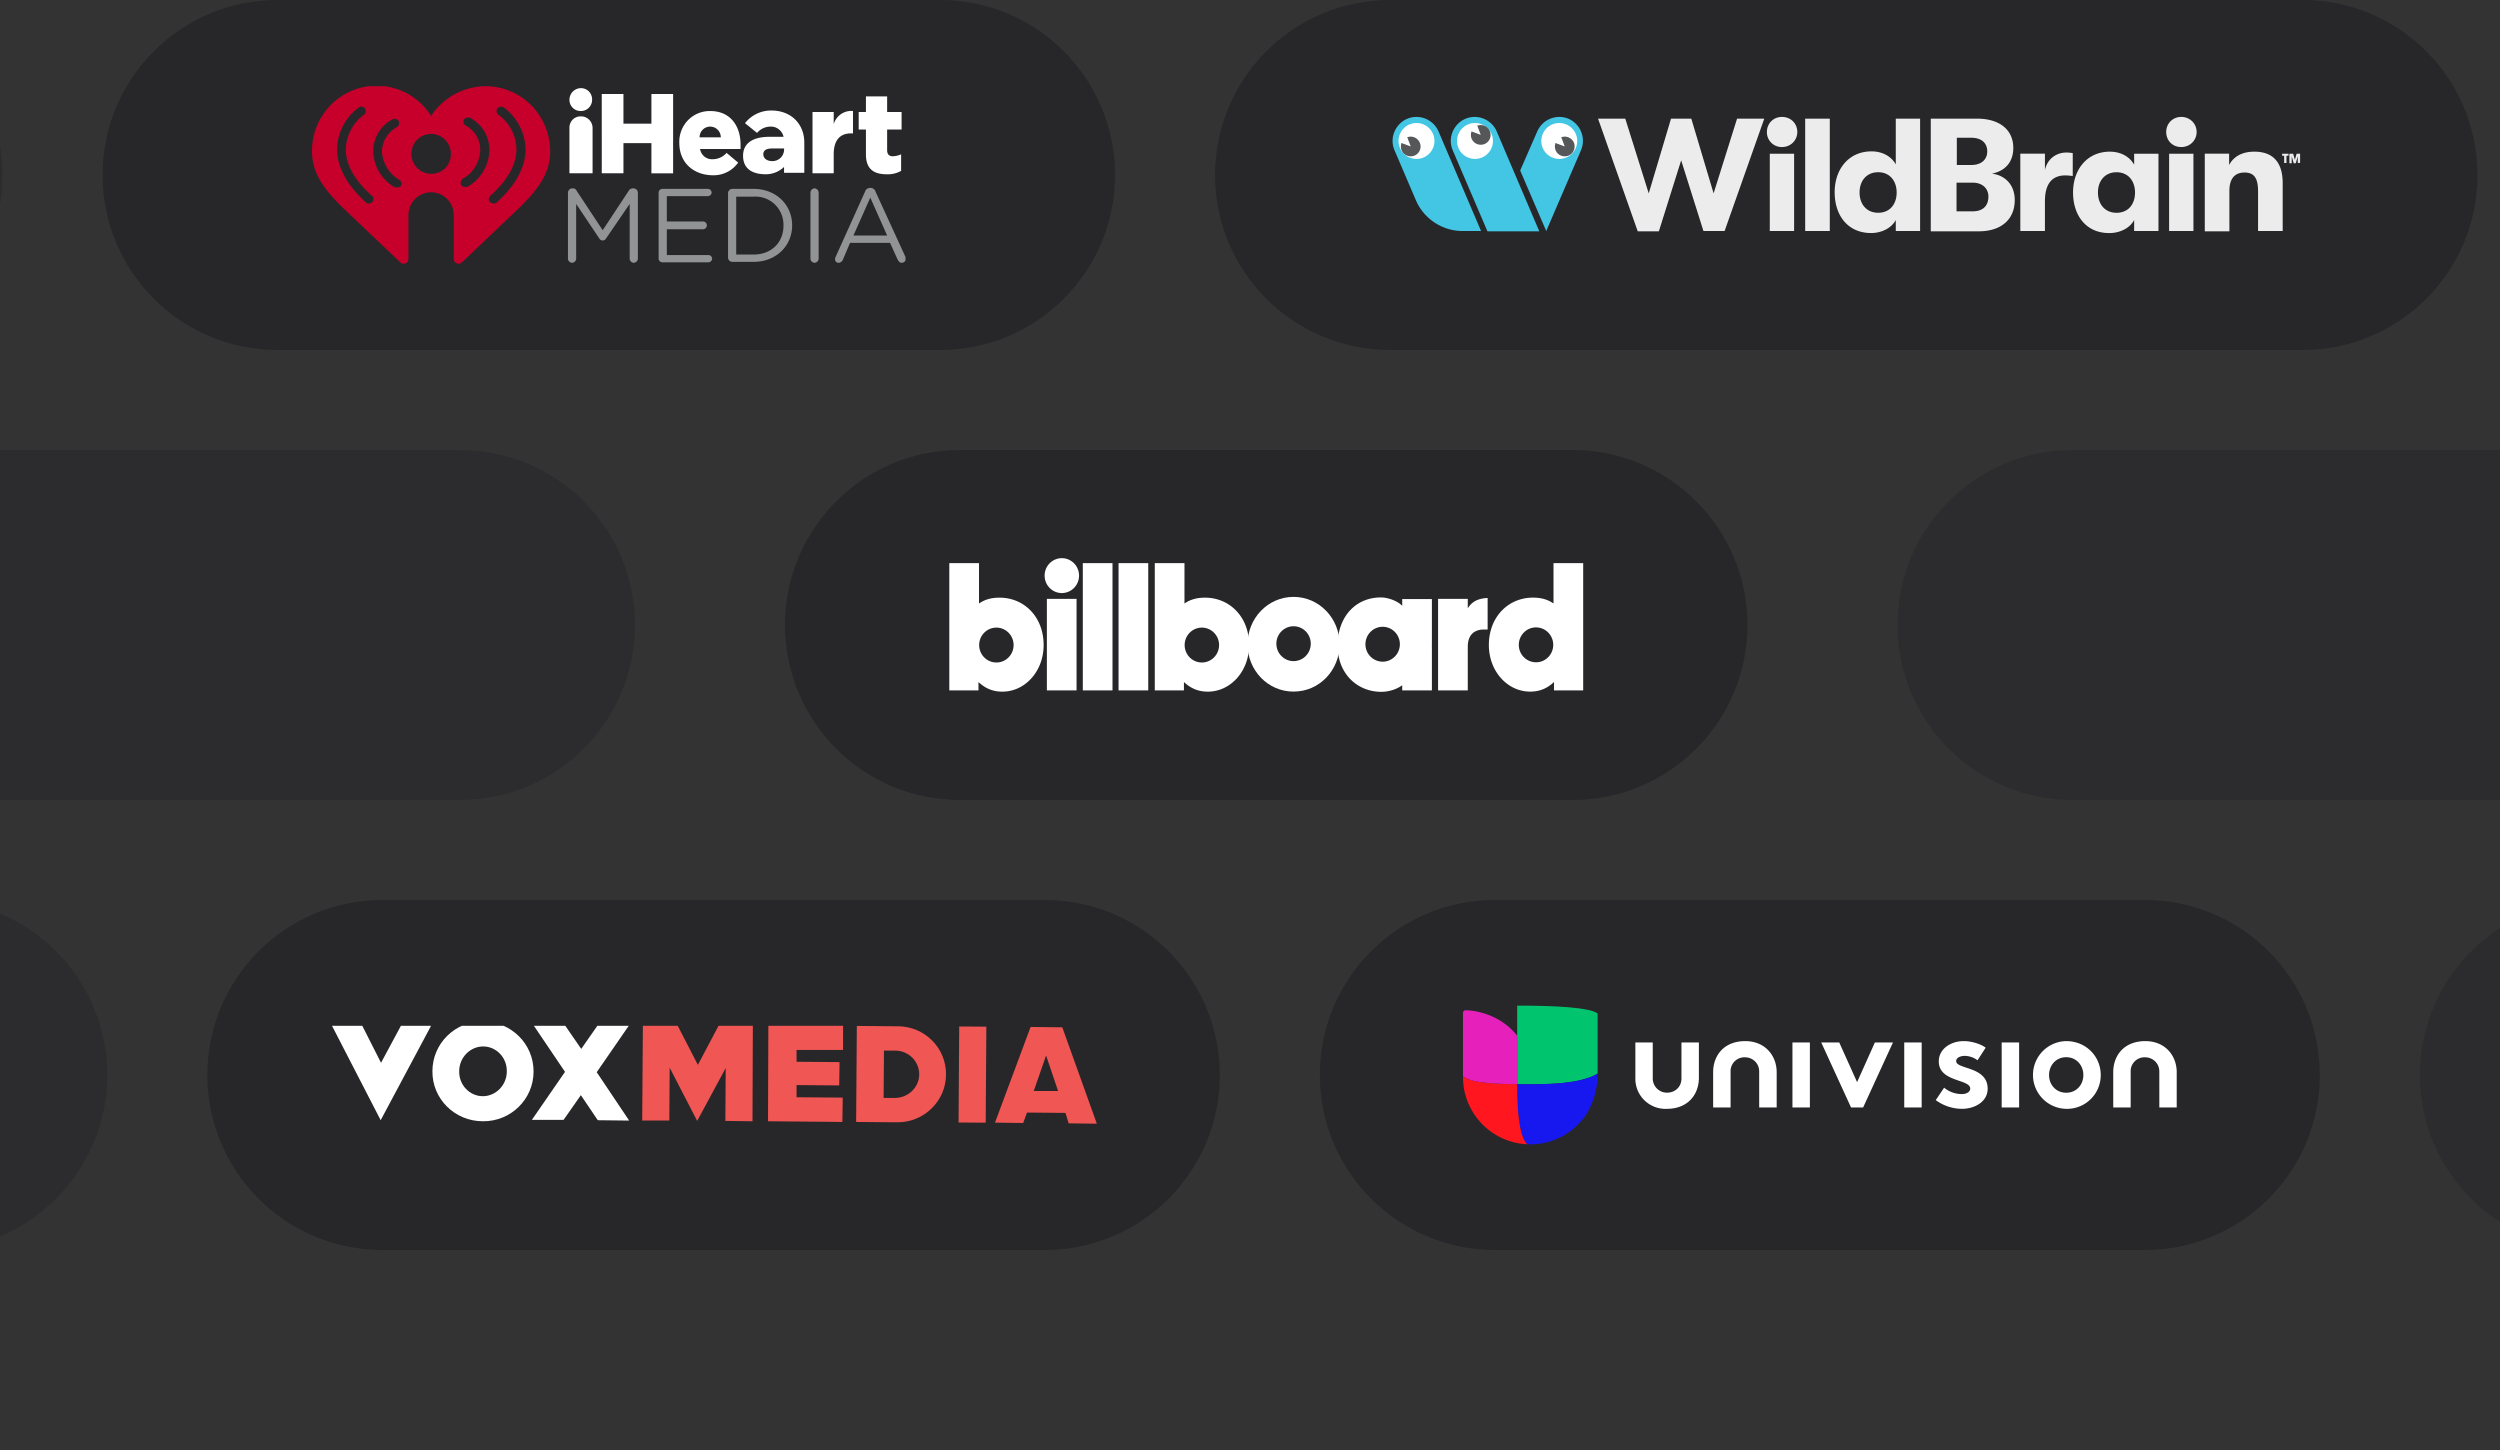 <svg xmlns="http://www.w3.org/2000/svg" width="200" height="116" fill="none"><rect width="100%" height="100%" fill="#333333" stroke="none"/><g clip-path="url(#a)"><path fill="#27272A" d="M-51.5 50c0-7.732 6.268-14 14-14h74.3c7.731 0 14 6.268 14 14s-6.269 14-14 14h-74.3c-7.732 0-14-6.268-14-14Z" opacity=".5"/><path fill="#27272A" d="M62.797 50c0-7.732 6.268-14 14-14h49c7.732 0 14 6.268 14 14s-6.268 14-14 14h-49c-7.732 0-14-6.268-14-14Z"/><path fill="#fff" d="M83.75 55.23h2.374v-7.32H83.75v7.32ZM86.625 55.23H89V45.048h-2.375V55.23ZM89.484 55.23h2.375V45.048h-2.375V55.23ZM115.047 47.911h2.375v.755c.351-.57.871-.797 1.588-.826v2.52h-.281c-.844 0-1.307.485-1.307 1.382v3.49h-2.375v-7.32ZM83.57 46.05c0-.771.617-1.396 1.377-1.396s1.377.624 1.377 1.395c0 .77-.616 1.396-1.377 1.396-.76 0-1.377-.625-1.377-1.396ZM114.552 47.923h-2.375v.545c-.333-.368-1.109-.673-1.7-.673-2.072 0-3.469 1.599-3.469 3.849s1.572 3.702 3.497 3.702c.59 0 1.237-.2 1.672-.526v.413h2.375v-3.204c0-.132-.001-.26-.003-.385.002-.125.003-.253.003-.385v-3.336Zm-3.939 5.012a1.387 1.387 0 0 1-1.377-1.396c0-.771.616-1.396 1.377-1.396s1.377.625 1.377 1.396c0 .77-.616 1.396-1.377 1.396ZM124.28 45.048v3.232c-.463-.327-.997-.47-1.644-.47-1.981 0-3.527 1.553-3.527 3.788 0 2.108 1.49 3.731 3.302 3.731.745 0 1.349-.242 1.911-.769v.67h2.333V45.048h-2.375Zm-1.398 7.936a1.387 1.387 0 0 1-1.377-1.396c0-.771.616-1.396 1.377-1.396s1.377.625 1.377 1.396c0 .77-.616 1.396-1.377 1.396ZM96.402 47.813c-.647 0-1.18.142-1.644.47V45.05h-2.375v10.182h2.332v-.67c.563.527 1.167.77 1.912.77 1.812 0 3.302-1.624 3.302-3.731 0-2.236-1.546-3.788-3.527-3.788ZM96.149 53c-.76 0-1.377-.625-1.377-1.396 0-.77.616-1.395 1.377-1.395.76 0 1.377.625 1.377 1.395 0 .771-.617 1.396-1.377 1.396ZM79.964 47.813c-.646 0-1.18.142-1.644.47V45.05h-2.375v10.182h2.333v-.67c.562.527 1.166.77 1.911.77 1.813 0 3.302-1.624 3.302-3.731 0-2.236-1.545-3.788-3.527-3.788ZM79.712 53c-.761 0-1.378-.625-1.378-1.396 0-.77.617-1.395 1.378-1.395.76 0 1.376.625 1.376 1.395 0 .771-.616 1.396-1.376 1.396Z"/><path fill="#fff" d="M103.486 47.751c-2.051 0-3.681 1.709-3.681 3.788 0 2.079 1.615 3.788 3.681 3.788 2.08 0 3.682-1.723 3.682-3.788 0-2.065-1.63-3.788-3.682-3.788Zm0 5.14c-.76 0-1.377-.625-1.377-1.396 0-.77.617-1.396 1.377-1.396.761 0 1.377.625 1.377 1.396 0 .77-.616 1.395-1.377 1.395Z"/><path fill="#27272A" d="M151.797 50c0-7.732 6.268-14 14-14h74.299c7.732 0 14 6.268 14 14s-6.268 14-14 14h-74.299c-7.732 0-14-6.268-14-14ZM-74 14c0-7.732 6.268-14 14-14h46.2c7.732 0 14 6.268 14 14s-6.268 14-14 14H-60c-7.732 0-14-6.268-14-14Z" opacity=".5"/><path fill="#27272A" d="M8.203 14c0-7.732 6.268-14 14-14h53c7.732 0 14 6.268 14 14s-6.268 14-14 14h-53c-7.732 0-14-6.268-14-14Z"/><g clip-path="url(#b)"><path fill="#C6002B" d="M38.846 6.898a5.245 5.245 0 0 0-2.471.64 5.301 5.301 0 0 0-1.887 1.734 5.178 5.178 0 0 0-2.556-2.086 5.124 5.124 0 0 0-3.286-.108 5.17 5.17 0 0 0-2.686 1.913 5.248 5.248 0 0 0-.998 3.161c0 1.83 1.157 3.153 2.352 4.36l4.706 4.475a.384.384 0 0 0 .655-.272v-3.503c0-.485.191-.95.531-1.294a1.804 1.804 0 0 1 2.564 0c.34.343.53.809.53 1.294v3.503a.392.392 0 0 0 .24.354.383.383 0 0 0 .417-.082l4.705-4.476c1.196-1.206 2.353-2.53 2.353-4.359a5.258 5.258 0 0 0-.383-2.008 5.22 5.22 0 0 0-1.117-1.705 5.166 5.166 0 0 0-1.682-1.14 5.128 5.128 0 0 0-1.987-.401Zm-9.063 9.263a.345.345 0 0 1-.27.117.268.268 0 0 1-.232-.078c-1.542-1.401-2.314-2.841-2.314-4.281.015-.66.183-1.306.492-1.888a4.191 4.191 0 0 1 1.282-1.46.344.344 0 0 1 .463.117.352.352 0 0 1-.116.506 3.57 3.57 0 0 0-1.018 1.2 3.605 3.605 0 0 0-.409 1.524c0 1.246.695 2.492 2.083 3.737a.351.351 0 0 1 .039.506Zm2.314-1.323a.348.348 0 0 1-.309.155h-.192a3.409 3.409 0 0 1-1.244-1.21 3.448 3.448 0 0 1-.492-1.67 2.9 2.9 0 0 1 .413-1.503 2.865 2.865 0 0 1 1.13-1.066.382.382 0 0 1 .501.156.392.392 0 0 1-.154.467c-.35.19-.646.47-.856.812a2.31 2.31 0 0 0-.34 1.134c.03.473.176.93.425 1.331.249.401.594.733 1.002.965a.35.35 0 0 1 .116.429Zm2.391-.934c-.313 0-.618-.094-.878-.27a1.61 1.61 0 0 1-.24-2.455 1.578 1.578 0 0 1 1.723-.346c.29.121.536.326.71.588.174.263.267.571.267.887a1.57 1.57 0 0 1-.452 1.14 1.543 1.543 0 0 1-1.13.455Zm2.893 1.05h-.154a.383.383 0 0 1-.348-.155.431.431 0 0 1 .155-.506 2.71 2.71 0 0 0 .994-.963c.244-.403.38-.862.394-1.334.003-.4-.103-.793-.308-1.137a2.169 2.169 0 0 0-.849-.809.35.35 0 0 1-.154-.467.387.387 0 0 1 .501-.155c.464.246.852.616 1.124 1.068.272.453.417.971.42 1.5a3.487 3.487 0 0 1-.496 1.719c-.312.519-.753.946-1.28 1.24Zm4.667-3.036c0 1.44-.772 2.88-2.314 4.282a.307.307 0 0 1-.27.078.423.423 0 0 1-.27-.117.352.352 0 0 1 .038-.506c1.389-1.245 2.083-2.491 2.083-3.736a3.488 3.488 0 0 0-.397-1.532 3.455 3.455 0 0 0-1.03-1.193.39.39 0 0 1-.116-.506.424.424 0 0 1 .502-.117 4.31 4.31 0 0 1 1.27 1.467c.308.58.48 1.223.504 1.88Z"/><path fill="#fff" d="M48.14 7.519h1.736v2.374h2.237V7.52h1.736v6.344h-1.736V11.45h-2.237v2.413h-1.735V7.52ZM54.346 11.452a2.474 2.474 0 0 1 .683-1.824 2.43 2.43 0 0 1 1.786-.745c1.658 0 2.43 1.245 2.43 2.686v.35h-3.24a.975.975 0 0 0 .36.616.958.958 0 0 0 .681.201 1.456 1.456 0 0 0 1.08-.506l.926.779a2.413 2.413 0 0 1-2.083 1.012c-1.543-.04-2.623-1.051-2.623-2.57Zm3.318-.467a.86.86 0 0 0-.25-.606.844.844 0 0 0-1.2 0 .86.86 0 0 0-.248.606h1.697ZM65 8.958h1.697v.973c.097-.328.303-.612.585-.804.281-.192.62-.279.958-.247v1.79h-.154c-.888 0-1.389.546-1.389 1.674v1.518H65V8.958ZM69.274 12.346V10.36h-.579V8.96h.579V7.714h1.697V8.96h1.157v1.4h-1.157v1.636c0 .35.154.505.463.505a1.8 1.8 0 0 0 .656-.155v1.323a2.143 2.143 0 0 1-1.158.273c-1.04 0-1.658-.428-1.658-1.596ZM46.48 7.052a.922.922 0 0 0-.654.273.938.938 0 0 0-.2 1.013.894.894 0 0 0 .503.486.88.88 0 0 0 .352.057c.235 0 .46-.094.627-.262a.9.9 0 0 0 .26-.633.903.903 0 0 0-.246-.659.887.887 0 0 0-.642-.275ZM64.344 11.41c0-1.517-1.08-2.568-2.623-2.568A2.641 2.641 0 0 0 59.6 9.854l.964.779a1.428 1.428 0 0 1 1.08-.506c.24-.007.475.071.665.22.19.15.323.36.376.597h-1.118c-1.389 0-2.122.545-2.122 1.518s.656 1.479 1.813 1.479a2.111 2.111 0 0 0 1.466-.584v.467h1.62v-2.413Zm-2.546 1.48c-.463 0-.733-.234-.733-.545 0-.311.232-.467.695-.467h.964a.942.942 0 0 1-.242.711.925.925 0 0 1-.684.3Z"/><path fill="#919395" d="M45.438 15.42a.352.352 0 0 1 .308-.35h.077a.307.307 0 0 1 .309.194l2.083 3.153 2.082-3.153a.388.388 0 0 1 .309-.195h.077a.352.352 0 0 1 .347.35v5.294a.351.351 0 0 1-.347.311.346.346 0 0 1-.309-.311v-4.398l-1.89 2.763a.31.31 0 0 1-.27.16.307.307 0 0 1-.27-.16l-1.85-2.763v4.398a.345.345 0 0 1-.347.311.345.345 0 0 1-.31-.311V15.42ZM52.69 20.636V15.46a.314.314 0 0 1 .18-.324.307.307 0 0 1 .129-.026h3.625a.307.307 0 0 1 .308.31.312.312 0 0 1-.308.273h-3.278v2.024h2.892a.307.307 0 0 1 .309.312.307.307 0 0 1-.308.311h-2.893v2.063h3.317a.307.307 0 0 1 .308.272.313.313 0 0 1-.09.22.307.307 0 0 1-.218.092h-3.664a.307.307 0 0 1-.298-.22.315.315 0 0 1-.011-.13ZM60.286 20.364c1.466 0 2.392-1.012 2.392-2.296a2.276 2.276 0 0 0-.68-1.706 2.235 2.235 0 0 0-1.712-.63h-1.388v4.632h1.388Zm-2.044-4.904c0-.093.037-.182.102-.248a.346.346 0 0 1 .245-.102h1.697c1.813 0 3.086 1.284 3.086 2.919 0 1.634-1.273 2.919-3.086 2.919H58.59a.346.346 0 0 1-.347-.35V15.46ZM64.836 15.419a.352.352 0 0 1 .309-.35c.092 0 .18.036.245.102a.352.352 0 0 1 .102.248v5.293a.351.351 0 0 1-.347.311.352.352 0 0 1-.309-.311V15.42ZM70.973 18.845l-1.35-3.036-1.35 3.036h2.7Zm-4.127 1.713 2.353-5.216a.428.428 0 0 1 .424-.311h.039a.422.422 0 0 1 .385.311l2.392 5.216c0 .038.038.116.038.155a.351.351 0 0 1-.347.311c-.154 0-.231-.116-.308-.233l-.618-1.362h-3.2l-.58 1.362a.389.389 0 0 1-.347.233.268.268 0 0 1-.261-.195.273.273 0 0 1-.008-.116c-.001-.054.012-.108.038-.155Z"/><path fill="#fff" d="M46.48 9.31h-.038a.883.883 0 0 0-.627.261.9.9 0 0 0-.26.633v3.659h1.851v-3.659a.938.938 0 0 0-.284-.635.921.921 0 0 0-.642-.26Z"/></g><path fill="#27272A" d="M97.203 14c0-7.732 6.268-14 14-14h73c7.732 0 14 6.268 14 14s-6.268 14-14 14h-73c-7.732 0-14-6.268-14-14Z"/><g clip-path="url(#c)"><path fill="#ECECEC" d="M127.844 9.492h2.178l1.876 5.977 1.784-5.977h1.622l1.784 5.977 1.877-5.977h2.177l-3.174 8.99h-1.691l-1.784-5.654-1.784 5.677h-1.691l-3.174-9.013ZM141.352 10.558c0-.671.509-1.204 1.204-1.204.719 0 1.228.533 1.228 1.204 0 .65-.509 1.205-1.228 1.205a1.182 1.182 0 0 1-1.204-1.205Zm.231 1.738h1.946v6.186h-1.946v-6.186ZM144.414 9.492h1.969v8.99h-1.969v-8.99ZM153.608 9.492v8.989h-1.946v-.88c-.324.625-1.112 1.042-1.969 1.042-1.854 0-2.92-1.39-2.92-3.267 0-1.853 1.136-3.266 2.943-3.266.903 0 1.599.417 1.946 1.042v-3.66h1.946Zm-1.876 5.907c0-.88-.51-1.621-1.483-1.621-.904 0-1.483.672-1.483 1.621 0 .927.556 1.622 1.483 1.622.973 0 1.483-.718 1.483-1.622ZM161.18 16.002c0 1.553-1.089 2.503-2.873 2.503h-3.846V9.492h3.707c1.784 0 2.896.88 2.896 2.34 0 1.159-.672 1.853-1.714 2.062 1.019.116 1.83.857 1.83 2.108Zm-4.634-5.004v2.201h1.159c.787 0 1.274-.417 1.274-1.089 0-.672-.464-1.089-1.274-1.089h-1.159v-.023Zm2.526 4.726c0-.672-.51-1.112-1.252-1.112h-1.297v2.294h1.297c.788 0 1.252-.417 1.252-1.182ZM161.625 12.296h1.97v1.297c.208-.926.949-1.39 1.714-1.39.231 0 .371.024.51.047v1.83c-.232-.023-.348-.046-.603-.046-1.066 0-1.622.695-1.622 2.062v2.386h-1.969v-6.186ZM165.844 15.4c0-1.853 1.135-3.266 2.942-3.266.904 0 1.599.417 1.946 1.043v-.88h1.946v6.185h-1.946v-.88c-.324.625-1.112 1.042-1.969 1.042-1.854.023-2.919-1.39-2.919-3.243Zm4.958 0c0-.88-.51-1.621-1.483-1.621-.904 0-1.483.672-1.483 1.622 0 .927.556 1.622 1.483 1.622.973 0 1.483-.719 1.483-1.622ZM173.297 10.558c0-.671.51-1.204 1.205-1.204.695 0 1.228.533 1.228 1.204 0 .65-.51 1.205-1.228 1.205-.719 0-1.205-.533-1.205-1.205Zm.232 1.738h1.946v6.186h-1.946v-6.186ZM176.359 12.296h1.97v.903c.37-.695 1.066-1.066 2.015-1.066 1.506 0 2.271.858 2.271 2.526v3.823h-1.97v-3.174c0-1.043-.301-1.506-1.088-1.506-.788 0-1.205.51-1.205 1.46v3.243h-1.969v-6.21h-.024ZM182.732 12.458h-.162v-.162h.51v.162h-.162v.58h-.185l-.001-.58Zm.441-.162h.278l.139.487.139-.487h.278v.741h-.186v-.533l-.162.556h-.162l-.162-.556v.556h-.185v-.764h.023Z"/><path fill="#43C5E4" d="m126.479 12.018-2.78 6.464-2.085-4.842 1.367-3.128a1.929 1.929 0 0 1 1.761-1.158c1.367 0 2.27 1.413 1.737 2.664Zm-11.398-1.506a1.931 1.931 0 0 0-1.761-1.158c-1.367 0-2.294 1.413-1.761 2.664l1.715 4.008a4.08 4.08 0 0 0 3.73 2.456h1.482l-3.405-7.97Zm4.656 0a1.928 1.928 0 0 0-1.76-1.158c-1.367 0-2.294 1.413-1.761 2.664l2.78 6.487h4.147l-3.406-7.993Z"/><path fill="#fff" d="M124.741 12.714a1.436 1.436 0 1 0 .001-2.873 1.436 1.436 0 0 0-.001 2.873ZM117.999 12.714a1.436 1.436 0 1 0 0-2.873 1.436 1.436 0 0 0 0 2.873ZM113.319 12.714a1.436 1.436 0 1 0 .001-2.873 1.436 1.436 0 0 0-.001 2.873Z"/><path fill="#555759" d="M125.178 10.93a1.17 1.17 0 0 0-.278.046l.278.741-.741-.278c-.023.093-.046.186-.046.278 0 .44.347.788.787.788a.78.78 0 0 0 .788-.788c.023-.417-.347-.787-.788-.787ZM118.46 10.003c-.093 0-.186.024-.278.047l.278.741-.742-.278c-.023.093-.046.185-.046.278 0 .44.347.788.788.788a.78.78 0 0 0 .787-.788.795.795 0 0 0-.787-.788ZM112.858 10.93c-.093 0-.185.023-.278.046l.278.741-.741-.278a1.125 1.125 0 0 0-.047.278c0 .44.348.788.788.788.44 0 .788-.347.788-.788a.797.797 0 0 0-.788-.787Z"/></g><path fill="#27272A" d="M-72 86c0-7.732 6.268-14 14-14h52.585c7.731 0 14 6.268 14 14s-6.268 14-14 14H-58c-7.732 0-14-6.268-14-14Z" opacity=".5"/><path fill="#27272A" d="M16.586 86c0-7.732 6.268-14 14-14h53c7.732 0 14 6.268 14 14s-6.268 14-14 14h-53c-7.732 0-14-6.268-14-14Z"/><g clip-path="url(#d)"><path fill="#fff" d="M38.626 87.696c-1.043 0-1.917-.89-1.89-2.004 0-1.085.875-1.976 1.918-1.976s1.917.89 1.89 2.004c0 1.085-.875 1.976-1.918 1.976Zm.028-5.984c-2.227-.028-4.06 1.753-4.06 3.98-.028 2.199 1.776 4.008 4.032 4.008 2.227.028 4.06-1.753 4.06-3.98 0-2.227-1.804-3.98-4.032-4.008Z"/><path fill="#fff" d="m46.469 87.613 1.353 2.004 2.51.028-2.594-3.87 2.65-3.84h-2.51l-1.38 1.976-1.382-2.004h-2.51l2.594 3.841-2.65 3.841h2.537l1.382-1.976Zm-17.622-5.817h-2.425l4.032 7.82 4.145-7.765-2.397-.028-1.72 3.201-1.635-3.228Z"/><path fill="#EF5654" d="m76.685 89.8.052-7.681 2.171.014-.052 7.682-2.17-.014Zm-12.96-2.02v-.974l3.411.028.029-1.865-3.44-.028v-.947h3.721v-1.948l-5.977-.028-.028 7.683 5.95.055.027-1.948-3.693-.028Zm7.866.056h-.902l.028-3.786h.903c1.07 0 1.917.863 1.917 1.893s-.874 1.893-1.946 1.893Zm.226-5.734-3.27-.028-.057 7.682 3.27.028c2.143.028 3.92-1.698 3.92-3.813.028-2.144-1.72-3.87-3.863-3.87ZM82.7 87.279l.987-2.84.959 2.84H82.7Zm2.792 2.589 2.255.027-2.763-7.71-2.537-.028-2.848 7.655 2.255.028.31-.835 3.074.028.254.835Zm-31.918-4.454 2.2 4.259 2.283-4.231-.028 4.23 2.171.029.028-7.683-2.706-.028-1.692 3.201-1.664-3.228h-2.735l-.056 7.682h2.171l.028-4.23Z"/></g><path fill="#27272A" d="M105.586 86c0-7.732 6.268-14 14-14h52c7.732 0 14 6.268 14 14s-6.268 14-14 14h-52c-7.732 0-14-6.268-14-14Z"/><path fill="#fff" fill-rule="evenodd" d="M144.79 88.598h-1.394v-5.2h1.394v5.2Zm8.943 0h-1.394v-5.2h1.394v5.2Zm7.796 0h-1.395v-5.2h1.395v5.2Zm-23.079 0h-1.398v-2.823c0-1.326.856-2.486 2.569-2.486 1.591 0 2.513 1.168 2.513 2.486v2.823h-1.399V85.72c0-.644-.504-1.136-1.148-1.136a1.107 1.107 0 0 0-1.141 1.137v2.88l.004-.004Zm32.004 0h-1.395v-2.823c0-1.326.857-2.486 2.569-2.486 1.592 0 2.509 1.168 2.509 2.486v2.823h-1.391V85.72c0-.644-.508-1.136-1.149-1.136a1.107 1.107 0 0 0-1.144 1.137v2.88-.004h.001Zm-21.889-2.024 1.425-3.176h1.447l-2.387 5.2h-.966l-2.384-5.2h1.44l1.429 3.176h-.004Zm6.965.44c.4.334.904.515 1.426.511.375 0 .662-.182.662-.435 0-.785-2.515-.504-2.515-2.18 0-1 .962-1.622 1.993-1.622.674 0 1.413.258 1.758.527l-.652 1.008a1.766 1.766 0 0 0-1-.353c-.383 0-.709.152-.709.417 0 .678 2.52.406 2.52 2.213 0 .996-.974 1.606-2.069 1.606a3.56 3.56 0 0 1-2.084-.697l.67-.995Zm9.766.405c.815 0 1.372-.633 1.372-1.414 0-.784-.557-1.428-1.372-1.428-.811 0-1.371.644-1.371 1.428-.001.78.56 1.414 1.371 1.414Zm0-4.13c1.576 0 2.763 1.212 2.763 2.716a2.694 2.694 0 0 1-2.686 2.703l-.077-.001a2.71 2.71 0 0 1 0-5.419Zm-30.779.11h1.394v2.822c0 1.326-.86 2.486-2.573 2.486a2.407 2.407 0 0 1-2.508-2.487v-2.823h1.39v2.88c0 .628.509 1.137 1.137 1.137h.011c.606 0 1.148-.428 1.148-1.137.001.001.001-2.879.001-2.879Z" clip-rule="evenodd"/><path fill="#00C56E" fill-rule="evenodd" d="M121.375 80.45v6.283c.311 0 2.058.045 3.535-.087.372-.038.736-.083 1.084-.144.849-.163 1.565-.417 1.815-.626v-4.801c-.648-.481-3.372-.625-6.434-.625Z" clip-rule="evenodd"/><path fill="#1717EF" fill-rule="evenodd" d="M127.81 85.96v-.083c-.25.21-.966.463-1.819.626a17.29 17.29 0 0 1-1.081.144c-1.478.133-3.221.087-3.535.087v.11l.008.705.008.2c.008.303.023.607.042.902.038.622.11 1.206.216 1.69.121.542.292.967.53 1.19l.011.011.235.008c1.827 0 3.438-.91 4.411-2.3a5.535 5.535 0 0 0 .785-1.845c.125-.455.19-.94.19-1.44v-.005" clip-rule="evenodd"/><path fill="#FF161F" fill-rule="evenodd" d="M122.179 91.531c-.239-.224-.409-.645-.531-1.19a11.726 11.726 0 0 1-.216-1.69 26.054 26.054 0 0 1-.057-1.81v-.107c-1.417 0-2.649-.106-3.236-.212-.618-.114-1.027-.34-1.099-.455a5.354 5.354 0 0 0 .982 3.191 5.377 5.377 0 0 0 4.168 2.285l-.011-.012Z" clip-rule="evenodd"/><path fill="#E621BB" fill-rule="evenodd" d="M117.248 80.822a.21.21 0 0 0-.209.209v5.036c.072.114.481.341 1.099.455l.337.05c.655.086 1.709.162 2.898.162v-3.873c-1.339-1.728-3.416-2.039-4.125-2.039Z" clip-rule="evenodd"/><path fill="#27272A" d="M193.586 86c0-7.732 6.268-14 14-14h52.584c7.732 0 14 6.268 14 14s-6.268 14-14 14h-52.584c-7.732 0-14-6.268-14-14Z" opacity=".5"/></g><defs><clipPath id="a"><path fill="#fff" d="M0 0h200v116H0z"/></clipPath><clipPath id="b"><path fill="#fff" d="M24.96 6.897h47.48v14.206H24.96z"/></clipPath><clipPath id="c"><path fill="#fff" d="M111.406 9.355h72.6v9.29h-72.6z"/></clipPath><clipPath id="d"><path fill="#fff" d="M26.39 82.065h61.388v7.87H26.39z"/></clipPath></defs></svg>